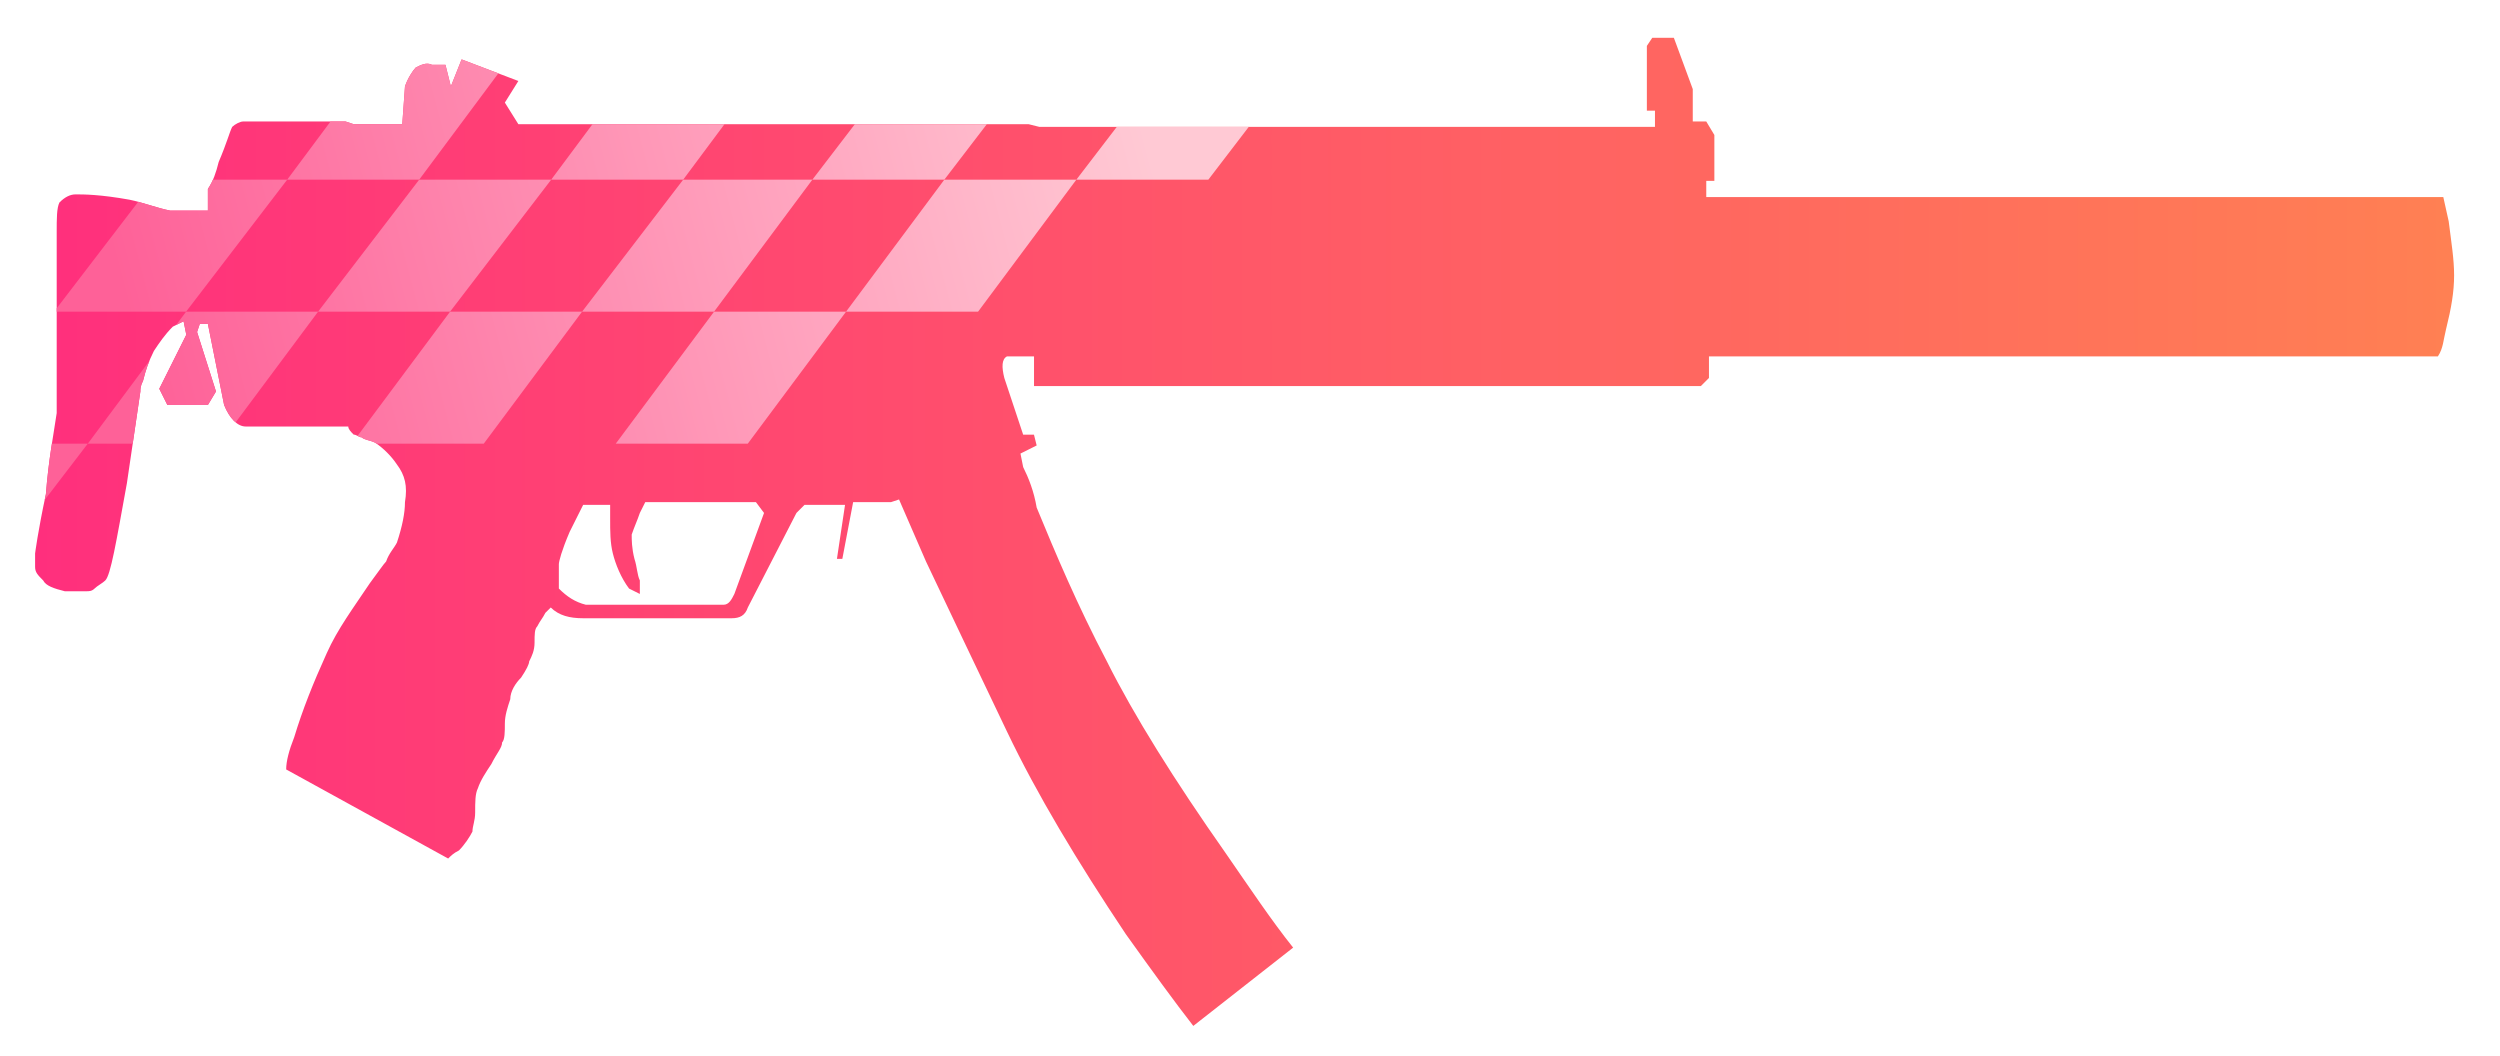 <?xml version="1.0" encoding="utf-8"?>
<!-- Generator: Adobe Illustrator 16.0.0, SVG Export Plug-In . SVG Version: 6.00 Build 0)  -->
<!DOCTYPE svg PUBLIC "-//W3C//DTD SVG 1.0//EN" "http://www.w3.org/TR/2001/REC-SVG-20010904/DTD/svg10.dtd">
<svg version="1.0" id="Layer_1" xmlns="http://www.w3.org/2000/svg" xmlns:xlink="http://www.w3.org/1999/xlink" x="0px" y="0px"
	 width="92.6px" height="39.1px" viewBox="0 0 92.6 39.1" enable-background="new 0 0 92.6 39.1" xml:space="preserve">
<linearGradient id="SVGID_1_" gradientUnits="userSpaceOnUse" x1="1.189" y1="19.7" x2="90.788" y2="19.7">
	<stop  offset="0" style="stop-color:#FF2F7D"/>
	<stop  offset="1" style="stop-color:#FF8053"/>
</linearGradient>
<path fill="url(#SVGID_1_)" d="M90.9,10.2c0,0.6-0.1,1.198-0.3,2c-0.1,0.398-0.1,0.698-0.3,1h-27V14L63,14.3H38.3v-1.1h-1
	c-0.2,0.1-0.2,0.398-0.1,0.8l0.698,2.1h0.4l0.1,0.4l-0.6,0.3l0.1,0.5c0.2,0.4,0.4,0.9,0.5,1.5c0.7,1.7,1.5,3.6,2.602,5.7
	c1,2,2.5,4.398,4.398,7.1c0.9,1.3,1.7,2.5,2.5,3.5L44.2,38c-0.7-0.9-1.5-2-2.5-3.4c-1.802-2.7-3.302-5.2-4.4-7.5s-2.1-4.398-3-6.3
	l-1-2.3L33,18.6h-1.4L31.2,20.7H31l0.3-2h-1.5L29.5,19l-1.8,3.5C27.6,22.8,27.4,22.9,27.1,22.9h-5.5c-0.5,0-0.898-0.1-1.2-0.398
	L20.2,22.7C20.1,22.9,20,23,19.9,23.2c-0.1,0.1-0.1,0.3-0.1,0.6s-0.1,0.5-0.2,0.7c0,0.1-0.1,0.3-0.3,0.6c-0.2,0.2-0.4,0.5-0.4,0.8
	C18.8,26.2,18.7,26.5,18.7,26.8s0,0.6-0.102,0.7c0,0.2-0.2,0.398-0.398,0.8c-0.2,0.3-0.4,0.6-0.5,0.9C17.6,29.4,17.6,29.7,17.6,30.1
	c0,0.3-0.1,0.5-0.1,0.7C17.4,31,17.2,31.3,17,31.5c-0.2,0.1-0.3,0.2-0.4,0.3l-6-3.3c0-0.3,0.102-0.7,0.3-1.2c0.302-1,0.7-2,1.2-3.1
	c0.4-0.9,1-1.7,1.602-2.602c0.3-0.398,0.5-0.7,0.6-0.8c0.1-0.3,0.3-0.5,0.4-0.7C14.9,19.5,15,19,15,18.6c0.1-0.6,0-1-0.3-1.398
	C14.5,16.9,14.2,16.6,13.9,16.4C13.7,16.3,13.5,16.3,13.4,16.2c-0.1,0-0.198-0.102-0.3-0.102c-0.1-0.1-0.2-0.2-0.2-0.3H9.1
	c-0.3,0-0.6-0.3-0.8-0.8l-0.6-3H7.4l-0.1,0.3L8,14.5L7.7,15H6.2L5.9,14.4l1-2l-0.1-0.5l-0.4,0.2C6.1,12.4,5.9,12.7,5.7,13
	C5.5,13.4,5.4,13.7,5.3,14.1c-0.1,0.2-0.1,0.3-0.1,0.4L4.7,17.9C4.3,20.1,4.1,21.3,3.9,21.5c-0.1,0.1-0.3,0.2-0.398,0.3
	c-0.102,0.1-0.2,0.1-0.3,0.1c-0.2,0-0.5,0-0.802,0C2,21.8,1.7,21.7,1.6,21.5c-0.2-0.2-0.3-0.3-0.3-0.5c0-0.102,0-0.2,0-0.5
	c0,0,0.1-0.8,0.4-2.2C1.8,17,2,16,2.1,15.3c0-0.4,0-1.8,0-4V8.6c0-0.5,0-0.898,0.102-1.1C2.4,7.3,2.6,7.2,2.8,7.2
	c0.3,0,0.9,0,2,0.198C5.3,7.5,5.8,7.7,6.3,7.8h1.4V7C7.9,6.7,8,6.4,8.1,6C8.4,5.3,8.5,4.9,8.6,4.7C8.7,4.6,8.9,4.5,9,4.5
	c0.1,0,0.1,0,0.1,0h3.7l0.3,0.1h1.8L15,3.2C15.1,2.9,15.3,2.6,15.4,2.5C15.6,2.4,15.8,2.3,16,2.4c0.2,0,0.398,0,0.5,0L16.7,3.2
	l0.398-1L19.2,3l-0.5,0.8l0.5,0.8H38.1L38.5,4.7h22.8V4.1H61V1.7L61.2,1.4H62l0.7,1.9v1.2h0.5L63.5,5v1.7h-0.3v0.6h27.3l0.2,0.9
	C90.8,9,90.9,9.6,90.9,10.2z M28.3,19L28,18.6H23.9L23.7,19c-0.102,0.3-0.2,0.5-0.302,0.8c0,0.2,0,0.5,0.102,0.9
	c0.1,0.3,0.1,0.6,0.2,0.8V22l-0.4-0.2c-0.3-0.4-0.5-0.9-0.6-1.3C22.6,20.1,22.6,19.7,22.6,19.2v-0.5h-1l-0.5,1
	C20.8,20.4,20.7,20.8,20.7,20.9c0,0.2,0,0.5,0,0.9c0.3,0.3,0.6,0.5,1,0.6h5.1c0.2,0,0.3-0.198,0.4-0.398L28.3,19z"/>
<g>
	<defs>
		<path id="SVGID_2_" d="M90.9,10.2c0,0.6-0.1,1.198-0.3,2c-0.1,0.398-0.1,0.698-0.3,1h-27V14L63,14.3H38.3v-1.1h-1
			c-0.2,0.1-0.2,0.398-0.1,0.8l0.698,2.1h0.4l0.1,0.4l-0.6,0.3l0.1,0.5c0.2,0.4,0.4,0.9,0.5,1.5c0.7,1.7,1.5,3.6,2.602,5.7
			c1,2,2.5,4.398,4.398,7.1c0.9,1.3,1.7,2.5,2.5,3.5L44.2,38c-0.7-0.9-1.5-2-2.5-3.4c-1.802-2.7-3.302-5.2-4.4-7.5s-2.1-4.398-3-6.3
			l-1-2.3L33,18.6h-1.4L31.2,20.7H31l0.3-2h-1.5L29.5,19l-1.8,3.5C27.6,22.8,27.4,22.9,27.1,22.9h-5.5c-0.5,0-0.898-0.1-1.2-0.398
			L20.2,22.7C20.1,22.9,20,23,19.9,23.2c-0.1,0.1-0.1,0.3-0.1,0.6s-0.1,0.5-0.2,0.7c0,0.1-0.1,0.3-0.3,0.6c-0.2,0.2-0.4,0.5-0.4,0.8
			C18.8,26.2,18.7,26.5,18.7,26.8s0,0.6-0.102,0.7c0,0.2-0.2,0.398-0.398,0.8c-0.2,0.3-0.4,0.6-0.5,0.9
			C17.6,29.4,17.6,29.7,17.6,30.1c0,0.3-0.1,0.5-0.1,0.7C17.4,31,17.2,31.3,17,31.5c-0.2,0.1-0.3,0.2-0.4,0.3l-6-3.3
			c0-0.3,0.102-0.7,0.3-1.2c0.302-1,0.7-2,1.2-3.1c0.4-0.9,1-1.7,1.602-2.602c0.3-0.398,0.5-0.7,0.6-0.8c0.1-0.3,0.3-0.5,0.4-0.7
			C14.9,19.5,15,19,15,18.6c0.1-0.6,0-1-0.3-1.398C14.5,16.9,14.2,16.6,13.9,16.4C13.7,16.3,13.5,16.3,13.4,16.2
			c-0.1,0-0.198-0.102-0.3-0.102c-0.1-0.1-0.2-0.2-0.2-0.3H9.1c-0.3,0-0.6-0.3-0.8-0.8l-0.6-3H7.4l-0.1,0.3L8,14.5L7.7,15H6.2
			L5.9,14.4l1-2l-0.1-0.5l-0.4,0.2C6.1,12.4,5.9,12.7,5.7,13C5.5,13.4,5.4,13.7,5.3,14.1c-0.1,0.2-0.1,0.3-0.1,0.4L4.7,17.9
			C4.3,20.1,4.1,21.3,3.9,21.5c-0.1,0.1-0.3,0.2-0.398,0.3c-0.102,0.1-0.2,0.1-0.3,0.1c-0.2,0-0.5,0-0.802,0
			C2,21.8,1.7,21.7,1.6,21.5c-0.2-0.2-0.3-0.3-0.3-0.5c0-0.102,0-0.2,0-0.5c0,0,0.1-0.8,0.4-2.2C1.8,17,2,16,2.1,15.3
			c0-0.4,0-1.8,0-4V8.6c0-0.5,0-0.898,0.102-1.1C2.4,7.3,2.6,7.2,2.8,7.2c0.3,0,0.9,0,2,0.198C5.3,7.5,5.8,7.7,6.3,7.8h1.4V7
			C7.9,6.7,8,6.4,8.1,6C8.4,5.3,8.5,4.9,8.6,4.7C8.7,4.6,8.9,4.5,9,4.5c0.1,0,0.1,0,0.1,0h3.7l0.3,0.1h1.8L15,3.2
			C15.1,2.9,15.3,2.6,15.4,2.5C15.6,2.4,15.8,2.3,16,2.4c0.2,0,0.398,0,0.5,0L16.7,3.2l0.398-1L19.2,3l-0.5,0.8l0.5,0.8H38.1
			L38.5,4.7h22.8V4.1H61V1.7L61.2,1.4H62l0.7,1.9v1.2h0.5L63.5,5v1.7h-0.3v0.6h27.3l0.2,0.9C90.8,9,90.9,9.6,90.9,10.2z M28.3,19
			L28,18.6H23.9L23.7,19c-0.102,0.3-0.2,0.5-0.302,0.8c0,0.2,0,0.5,0.102,0.9c0.1,0.3,0.1,0.6,0.2,0.8V22l-0.4-0.2
			c-0.3-0.4-0.5-0.9-0.6-1.3C22.6,20.1,22.6,19.7,22.6,19.2v-0.5h-1l-0.5,1C20.8,20.4,20.7,20.8,20.7,20.9c0,0.2,0,0.5,0,0.9
			c0.3,0.3,0.6,0.5,1,0.6h5.1c0.2,0,0.3-0.198,0.4-0.398L28.3,19z"/>
	</defs>
	<clipPath id="SVGID_3_">
		<use xlink:href="#SVGID_2_"  overflow="visible"/>
	</clipPath>
	<g clip-path="url(#SVGID_3_)">
		<g>
			<g>
				
					<linearGradient id="SVGID_4_" gradientUnits="userSpaceOnUse" x1="381.081" y1="-256.484" x2="418.021" y2="-246.748" gradientTransform="matrix(1 0 0 -1 -374.96 -239.5)">
					<stop  offset="2.054068e-007" style="stop-color:#FE6198"/>
					<stop  offset="1" style="stop-color:#FFC9D4"/>
				</linearGradient>
				<polygon fill="url(#SVGID_4_)" points="-5.383,21.323 -0.494,21.323 3.251,16.434 -1.638,16.434 				"/>
				
					<linearGradient id="SVGID_5_" gradientUnits="userSpaceOnUse" x1="380.435" y1="-254.027" x2="417.366" y2="-244.293" gradientTransform="matrix(1 0 0 -1 -374.96 -239.5)">
					<stop  offset="2.054068e-007" style="stop-color:#FE6198"/>
					<stop  offset="1" style="stop-color:#FFC9D4"/>
				</linearGradient>
				<polygon fill="url(#SVGID_5_)" points="6.892,11.545 3.251,16.434 8.14,16.434 11.781,11.545 				"/>
				
					<linearGradient id="SVGID_6_" gradientUnits="userSpaceOnUse" x1="381.718" y1="-258.893" x2="418.657" y2="-249.157" gradientTransform="matrix(1 0 0 -1 -374.96 -239.5)">
					<stop  offset="2.054068e-007" style="stop-color:#FE6198"/>
					<stop  offset="1" style="stop-color:#FFC9D4"/>
				</linearGradient>
				<polygon fill="url(#SVGID_6_)" points="4.395,21.323 9.284,21.323 13.029,16.434 8.14,16.434 				"/>
				
					<linearGradient id="SVGID_7_" gradientUnits="userSpaceOnUse" x1="381.07" y1="-256.437" x2="418.007" y2="-246.701" gradientTransform="matrix(1 0 0 -1 -374.96 -239.5)">
					<stop  offset="2.054068e-007" style="stop-color:#FE6198"/>
					<stop  offset="1" style="stop-color:#FFC9D4"/>
				</linearGradient>
				<polygon fill="url(#SVGID_7_)" points="13.029,16.434 17.918,16.434 21.559,11.545 16.67,11.545 				"/>
				
					<linearGradient id="SVGID_8_" gradientUnits="userSpaceOnUse" x1="379.153" y1="-249.16" x2="416.089" y2="-239.425" gradientTransform="matrix(1 0 0 -1 -374.96 -239.5)">
					<stop  offset="2.054068e-007" style="stop-color:#FE6198"/>
					<stop  offset="1" style="stop-color:#FFC9D4"/>
				</linearGradient>
				<polygon fill="url(#SVGID_8_)" points="5.747,6.656 2.003,11.545 6.892,11.545 10.637,6.656 				"/>
				
					<linearGradient id="SVGID_9_" gradientUnits="userSpaceOnUse" x1="378.503" y1="-246.704" x2="415.441" y2="-236.969" gradientTransform="matrix(1 0 0 -1 -374.96 -239.5)">
					<stop  offset="2.054068e-007" style="stop-color:#FE6198"/>
					<stop  offset="1" style="stop-color:#FFC9D4"/>
				</linearGradient>
				<polygon fill="url(#SVGID_9_)" points="19.166,1.767 14.278,1.767 10.637,6.656 15.526,6.656 				"/>
				
					<linearGradient id="SVGID_10_" gradientUnits="userSpaceOnUse" x1="379.787" y1="-251.57" x2="416.725" y2="-241.835" gradientTransform="matrix(1 0 0 -1 -374.96 -239.5)">
					<stop  offset="2.054068e-007" style="stop-color:#FE6198"/>
					<stop  offset="1" style="stop-color:#FFC9D4"/>
				</linearGradient>
				<polygon fill="url(#SVGID_10_)" points="16.67,11.545 20.415,6.656 15.526,6.656 11.781,11.545 				"/>
				
					<linearGradient id="SVGID_11_" gradientUnits="userSpaceOnUse" x1="379.141" y1="-249.114" x2="416.074" y2="-239.38" gradientTransform="matrix(1 0 0 -1 -374.96 -239.5)">
					<stop  offset="2.054068e-007" style="stop-color:#FE6198"/>
					<stop  offset="1" style="stop-color:#FFC9D4"/>
				</linearGradient>
				<polygon fill="url(#SVGID_11_)" points="28.945,1.767 24.055,1.767 20.415,6.656 25.304,6.656 				"/>
				
					<linearGradient id="SVGID_12_" gradientUnits="userSpaceOnUse" x1="381.702" y1="-258.847" x2="418.643" y2="-249.111" gradientTransform="matrix(1 0 0 -1 -374.96 -239.5)">
					<stop  offset="2.054068e-007" style="stop-color:#FE6198"/>
					<stop  offset="1" style="stop-color:#FFC9D4"/>
				</linearGradient>
				<polygon fill="url(#SVGID_12_)" points="22.807,16.434 27.697,16.434 31.337,11.545 26.448,11.545 				"/>
				
					<linearGradient id="SVGID_13_" gradientUnits="userSpaceOnUse" x1="381.055" y1="-256.377" x2="417.99" y2="-246.642" gradientTransform="matrix(1 0 0 -1 -374.96 -239.5)">
					<stop  offset="2.054068e-007" style="stop-color:#FE6198"/>
					<stop  offset="1" style="stop-color:#FFC9D4"/>
				</linearGradient>
				<polygon fill="url(#SVGID_13_)" points="31.337,11.545 36.227,11.545 39.867,6.656 34.977,6.656 				"/>
				
					<linearGradient id="SVGID_14_" gradientUnits="userSpaceOnUse" x1="380.421" y1="-253.98" x2="417.36" y2="-244.244" gradientTransform="matrix(1 0 0 -1 -374.96 -239.5)">
					<stop  offset="2.054068e-007" style="stop-color:#FE6198"/>
					<stop  offset="1" style="stop-color:#FFC9D4"/>
				</linearGradient>
				<polygon fill="url(#SVGID_14_)" points="25.304,6.656 21.559,11.545 26.448,11.545 30.089,6.656 				"/>
				
					<linearGradient id="SVGID_15_" gradientUnits="userSpaceOnUse" x1="379.772" y1="-251.511" x2="416.709" y2="-241.775" gradientTransform="matrix(1 0 0 -1 -374.96 -239.5)">
					<stop  offset="2.054068e-007" style="stop-color:#FE6198"/>
					<stop  offset="1" style="stop-color:#FFC9D4"/>
				</linearGradient>
				<polygon fill="url(#SVGID_15_)" points="38.723,1.767 33.834,1.767 30.089,6.656 34.977,6.656 				"/>
				
					<linearGradient id="SVGID_16_" gradientUnits="userSpaceOnUse" x1="380.408" y1="-253.92" x2="417.343" y2="-244.185" gradientTransform="matrix(1 0 0 -1 -374.96 -239.5)">
					<stop  offset="2.054068e-007" style="stop-color:#FE6198"/>
					<stop  offset="1" style="stop-color:#FFC9D4"/>
				</linearGradient>
				<polygon fill="url(#SVGID_16_)" points="43.612,1.767 39.867,6.656 44.756,6.656 48.499,1.767 				"/>
			</g>
		</g>
	</g>
</g>
</svg>
